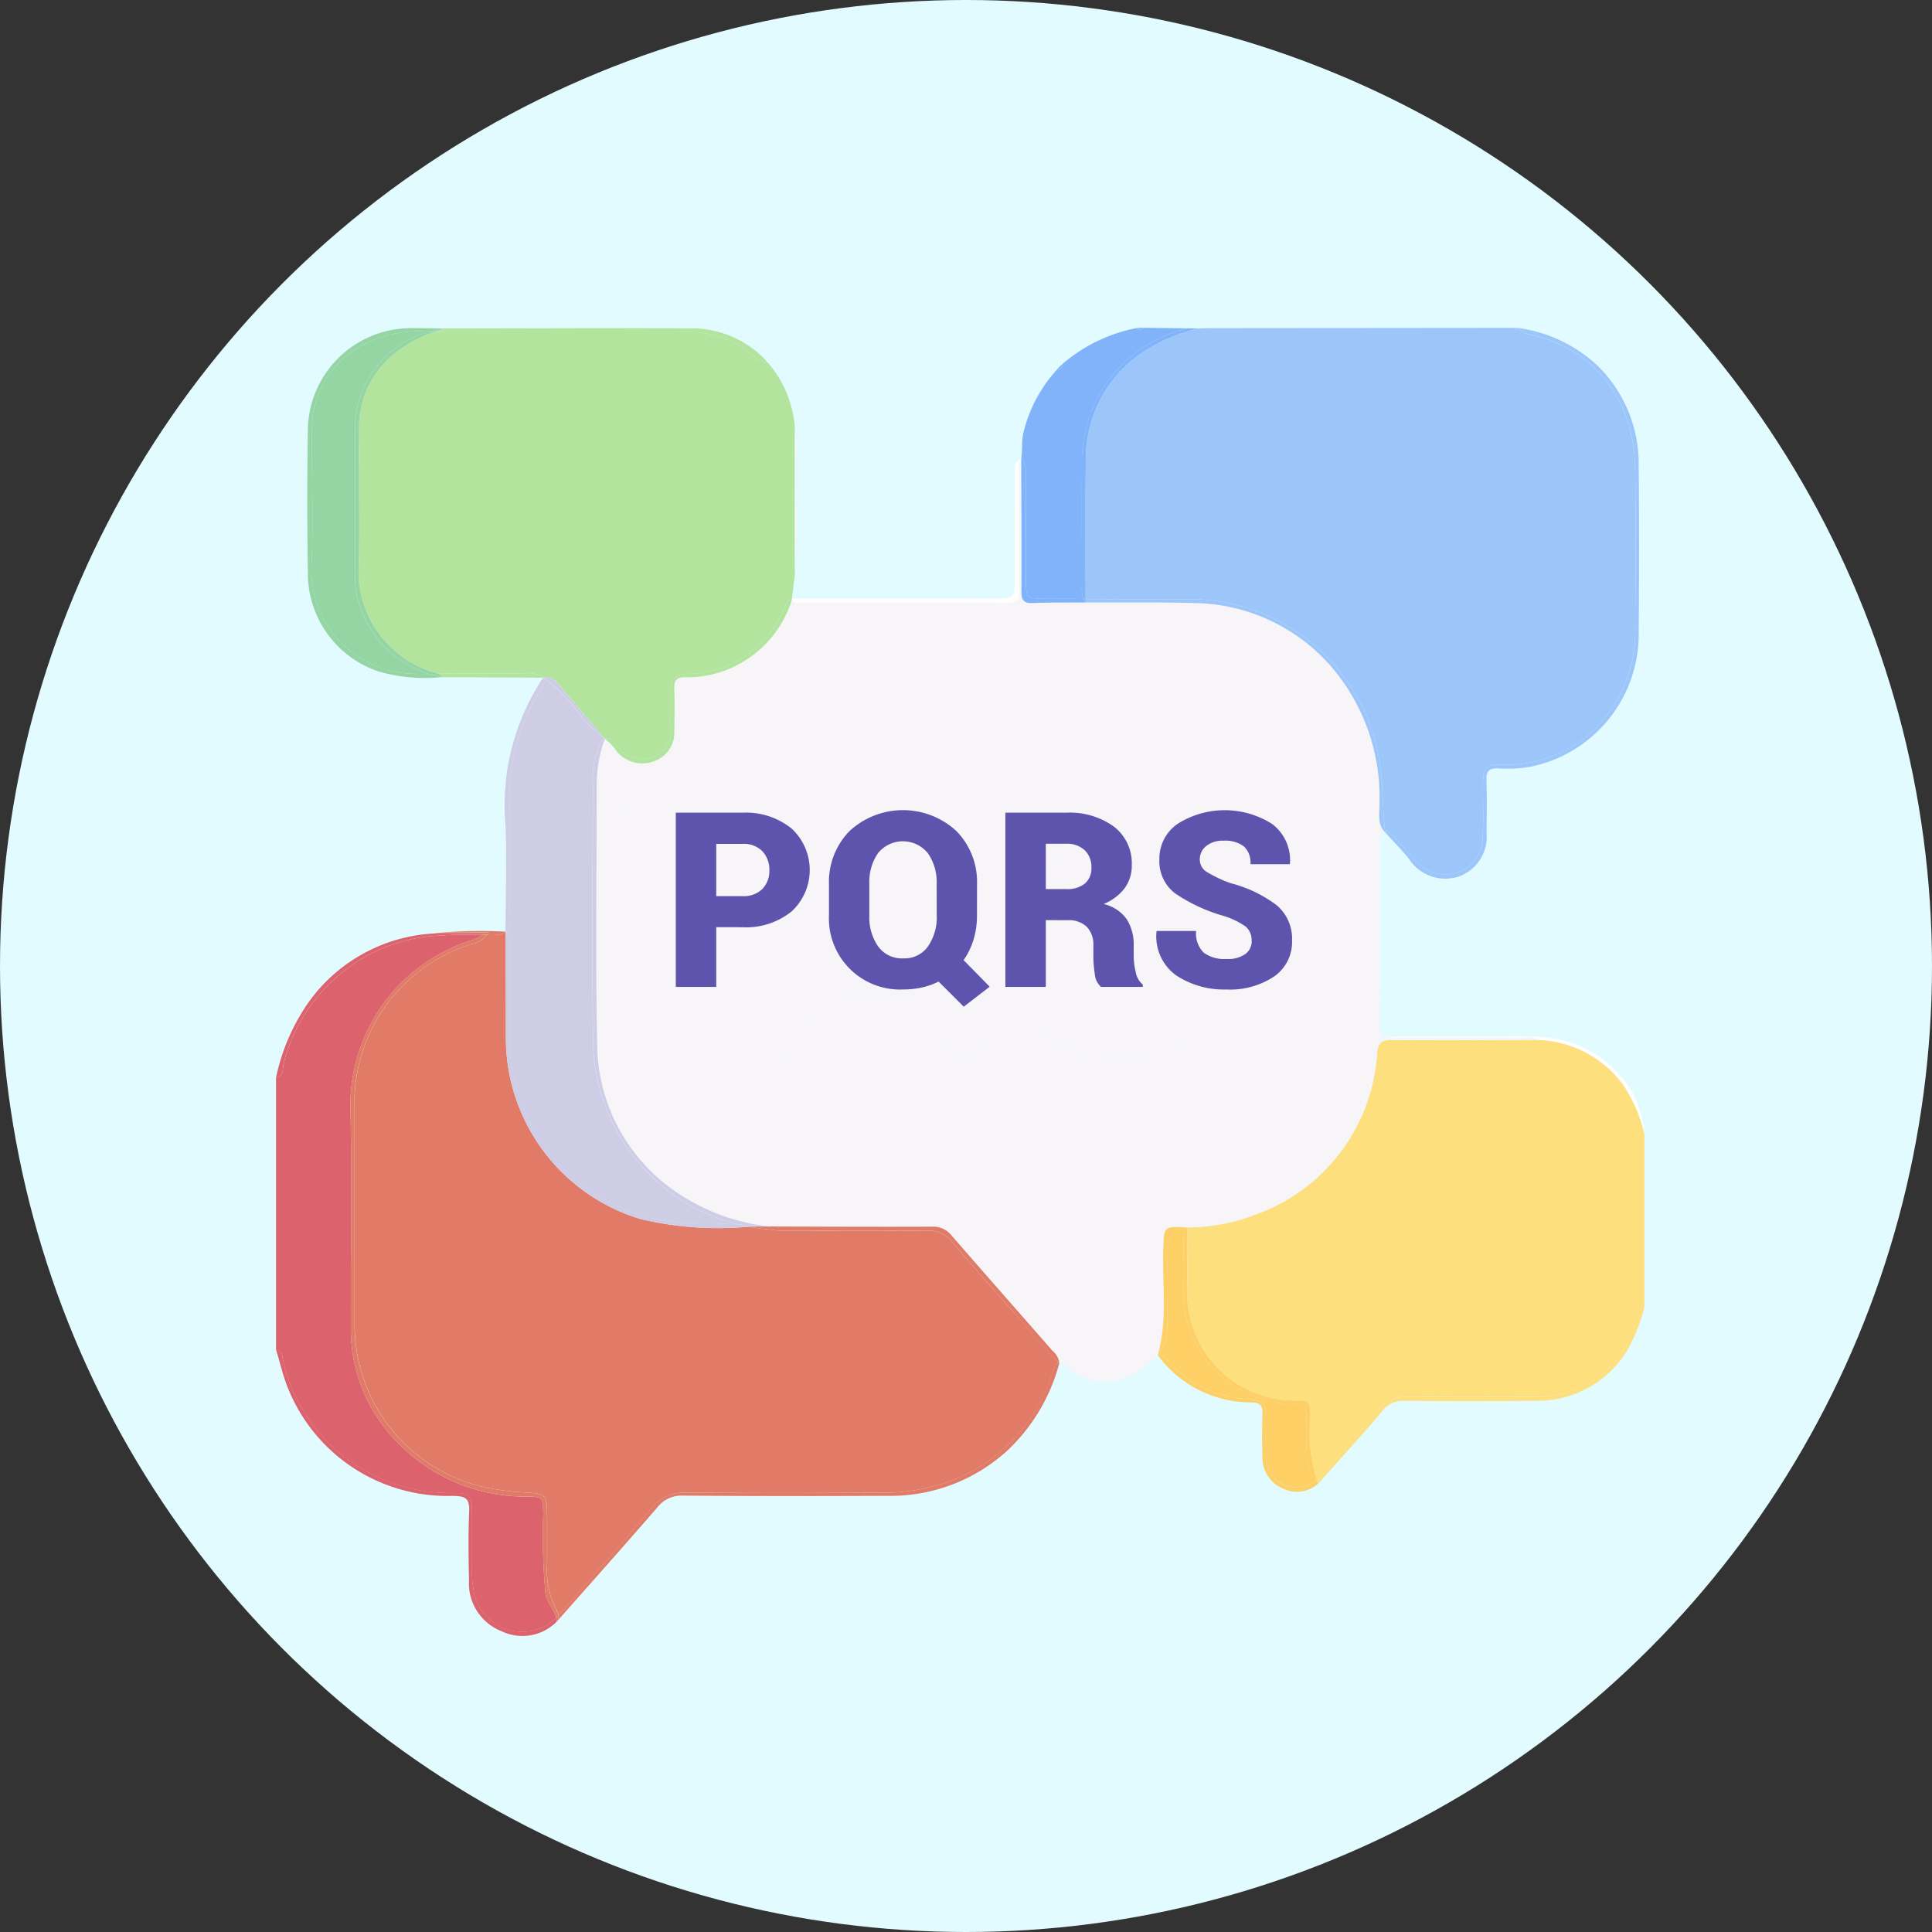 <svg xmlns="http://www.w3.org/2000/svg" xmlns:xlink="http://www.w3.org/1999/xlink" width="112" height="112" viewBox="0 0 112 112">
  <rect x="0" y="0" width="112" height="112" fill="#333333" stroke="none"/>
  <defs>
    <clipPath id="clip-path">
      <rect id="Rectángulo_300798" data-name="Rectángulo 300798" width="79.325" height="75.832" fill="none"/>
    </clipPath>
  </defs>
  <g id="Grupo_886480" data-name="Grupo 886480" transform="translate(9353.505 6217.361)">
    <circle id="Elipse_6603" data-name="Elipse 6603" cx="56" cy="56" r="56" transform="translate(-9353.505 -6217.361)" fill="#e1fbff"/>
    <g id="Grupo_886072" data-name="Grupo 886072" transform="translate(-9337.505 -6198.361)">
      <g id="Grupo_886072-2" data-name="Grupo 886072" clip-path="url(#clip-path)">
        <path id="Trazado_600867" data-name="Trazado 600867" d="M275.909,199.76h0c-2.813.007-5.626.027-8.438.011-.574,0-.793.135-.849.761a10.62,10.62,0,0,1-6.932,9.313,11.1,11.1,0,0,1-4.069.788c0,1.312.008,2.624,0,3.936a6.226,6.226,0,0,0,6.1,6.1c1.031-.006,1.031,0,1.034,1.024a9.023,9.023,0,0,0,.38,3.58c1.218-1.312,2.387-2.667,3.543-4.031a2.038,2.038,0,0,1,1.727-.8c2.447.025,4.895.012,7.342.009a5.992,5.992,0,0,0,5.918-4.415c.086-.285,0-.7.455-.786V205.2a8.5,8.5,0,0,0-1.292-2.925,6.361,6.361,0,0,0-4.917-2.516" transform="translate(-202.793 -158.477)" fill="#fedf7d"/>
        <path id="Trazado_600868" data-name="Trazado 600868" d="M310.5,275.508a5.992,5.992,0,0,1-5.918,4.415c-2.447,0-4.895.016-7.342-.009a2.039,2.039,0,0,0-1.727.8c-1.156,1.364-2.325,2.719-3.543,4.031.028.066.057.132.088.2,1.229-1.382,2.479-2.747,3.675-4.157a1.521,1.521,0,0,1,1.3-.637q3.829.042,7.659,0a6.079,6.079,0,0,0,5.245-2.878,10.06,10.06,0,0,0,1.02-2.548c-.458.083-.369.5-.455.786" transform="translate(-231.631 -217.947)" fill="#fedf7d"/>
        <path id="Trazado_600869" data-name="Trazado 600869" d="M320,198.872c-2.758,0-5.516-.005-8.274.007a3.407,3.407,0,0,0-.435.025,1.564,1.564,0,0,0,.387.033c2.527-.017,5.054-.011,7.581,0,.273,0,.571-.095.815.122h0a6.362,6.362,0,0,1,4.917,2.516,8.5,8.5,0,0,1,1.292,2.925,5.94,5.94,0,0,0-.724-2.461,6.519,6.519,0,0,0-5.56-3.163" transform="translate(-246.957 -157.773)" fill="#fefefe"/>
        <path id="Trazado_600870" data-name="Trazado 600870" d="M.409,194.938A9.881,9.881,0,0,0,10.2,202.6c1.04,0,1.154.122,1.163,1.153.01,1.106,0,2.213,0,3.319a5.808,5.808,0,0,0,.06,1,2.854,2.854,0,0,0,4.728,1.867l.091-.1c-.1-.495-.531-.857-.617-1.386a35.039,35.039,0,0,1-.128-4.618c-.031-1.014-.007-1.005-.986-1.027a10.278,10.278,0,0,1-7.305-2.976,9.3,9.3,0,0,1-2.866-6.689c-.017-4.3.074-8.6-.026-12.9a10.036,10.036,0,0,1,6.97-9.668,1.994,1.994,0,0,0,.678-.331,25.043,25.043,0,0,0-2.634.055,9.56,9.56,0,0,0-5.692,2.3,9.659,9.659,0,0,0-3.2,5.145c-.069.284.033.7-.435.785V194.3c.411.035.354.4.409.638" transform="translate(0 -135.051)" fill="#dc636e"/>
        <path id="Trazado_600871" data-name="Trazado 600871" d="M78.719,363Z" transform="translate(-62.451 -287.98)" fill="#dc636e"/>
        <path id="Trazado_600872" data-name="Trazado 600872" d="M10.306,295.168c.707,0,.922.178.892.889-.058,1.336-.038,2.676-.009,4.014A2.966,2.966,0,0,0,13.06,303a2.8,2.8,0,0,0,3.208-.54,1.046,1.046,0,0,0-.023-.236l-.091.1a2.854,2.854,0,0,1-4.728-1.867,5.807,5.807,0,0,1-.06-1c0-1.106.007-2.213,0-3.319-.009-1.031-.123-1.152-1.163-1.153a9.881,9.881,0,0,1-9.792-7.66c-.055-.242,0-.6-.408-.638.231.752.4,1.527.7,2.252a9.961,9.961,0,0,0,9.6,6.222" transform="translate(0 -227.445)" fill="#dc636e"/>
        <path id="Trazado_600873" data-name="Trazado 600873" d="M.435,177.487a9.66,9.66,0,0,1,3.2-5.144,9.559,9.559,0,0,1,5.692-2.3,25.1,25.1,0,0,1,2.634-.055c.032-.025.064-.046.1-.074H9.118a9.541,9.541,0,0,0-7.269,4.042A11.863,11.863,0,0,0,0,178.273c.468-.08.366-.5.435-.786" transform="translate(0 -134.797)" fill="#dc636e"/>
        <path id="Trazado_600874" data-name="Trazado 600874" d="M122.7,82.643c.043-1.321.013-1.345,1.321-1.279.006-.009.01-.018.016-.027a3.47,3.47,0,0,1,1.569-.321,10.753,10.753,0,0,0,9.185-8.782,7.966,7.966,0,0,0,.09-.843c.041-.6.139-.873.476-.992a.583.583,0,0,1-.331-.551c-.019-.205-.026-.41-.026-.616,0-3.213-.006-6.426.005-9.639,0-.421-.094-.891.335-1.2a.638.638,0,0,1,.136-.025c-.374-.473-.231-1.048-.239-1.587a11.639,11.639,0,0,0-2.151-7.1,10.7,10.7,0,0,0-8.623-4.511c-2.087-.052-4.176-.024-6.265-.032-1.027.008-2.055-.008-3.08.033-.517.021-.649-.17-.647-.662.014-2.563,0-5.126-.01-7.688-.218.243-.123.54-.124.812-.008,2.286-.015,4.573,0,6.859,0,.484-.12.682-.645.68-3.989-.018-7.979-.009-11.968-.011-.2,0-.418.037-.567-.158h0a6.42,6.42,0,0,1-3.471,3.913A6.284,6.284,0,0,1,95,49.475c-.519-.014-.669.177-.65.671.032.822.018,1.646,0,2.469A1.758,1.758,0,0,1,93.1,54.369a1.92,1.92,0,0,1-2.091-.608,2.791,2.791,0,0,0-.688-.718h0a7.712,7.712,0,0,0-.466,2.629c0,5.016-.08,10.034.023,15.048a10.455,10.455,0,0,0,5.138,8.948,11.807,11.807,0,0,0,4.9,1.651h0c3.122.007,6.245.024,9.367.011a1.341,1.341,0,0,1,1.133.5c1.94,2.239,3.9,4.458,5.853,6.689a1.159,1.159,0,0,1,.4.66c.306-.1.523.116.755.27a3.169,3.169,0,0,0,4.234-.3c.222-.194.414-.445.749-.446.555-1.993.231-4.034.3-6.053M97.944,58.475c-1.109.013-2.218.026-3.326-.006-.481-.014-.623.146-.608.614.031.977.022,1.956,0,2.934-.007.368.122.494.49.488.98-.018,1.96-.014,2.94,0,.9.011,1.409.44,1.423,1.173.015.774-.5,1.229-1.437,1.244-.9.014-1.808.043-2.707-.01-.607-.036-.73.191-.715.746.037,1.389.013,2.78.012,4.169,0,1.12-.418,1.73-1.19,1.748-.794.018-1.234-.614-1.235-1.786q0-2.973,0-5.946c0-2.033,0-4.067,0-6.1,0-1.242.379-1.619,1.609-1.623,1.573,0,3.146-.007,4.719,0,.878.005,1.395.469,1.378,1.2-.016.7-.516,1.141-1.357,1.151M111.426,71.4a1.2,1.2,0,0,1-1.6-.784c-.267-.64-.516-1.288-.738-1.945a.558.558,0,0,0-.619-.436c-1.779.011-3.559.014-5.338,0a.62.62,0,0,0-.688.463c-.221.63-.454,1.257-.706,1.875a1.232,1.232,0,0,1-1.59.843,1.19,1.19,0,0,1-.662-1.654q2.434-6.412,4.895-12.813a1.409,1.409,0,0,1,1.338-.993,1.528,1.528,0,0,1,1.543,1.146q2.072,5.519,4.169,11.028c.209.552.426,1.1.617,1.661a1.207,1.207,0,0,1-.619,1.611m3.66-1.851a7.31,7.31,0,0,1-2.241-7.8,7.563,7.563,0,0,1,6.035-5.56,8.381,8.381,0,0,1,1.23-.125c.2-.015.411,0,.616,0a7.757,7.757,0,0,1,6.263,11.779c-.24.41-.27.658.107.963a4.537,4.537,0,0,1,.811.825,1.185,1.185,0,0,1-1.615,1.7c-.514-.332-.8-1.157-1.379-1.121-.546.034-1.046.6-1.63.819a7.511,7.511,0,0,1-8.2-1.479" transform="translate(-71.26 -29.212)" fill="#f8f5f8"/>
        <path id="Trazado_600875" data-name="Trazado 600875" d="M224.7,288.273a3.169,3.169,0,0,1-4.234.3c-.231-.154-.449-.37-.755-.269a.6.6,0,0,1,0,.062h0c.232,0,.362.167.523.294a3.331,3.331,0,0,0,3.473.518,8.355,8.355,0,0,0,1.718-1.276c.007-.025.013-.051.02-.076-.335,0-.527.251-.748.446" transform="translate(-174.302 -228.344)" fill="#f8f5f8"/>
        <path id="Trazado_600876" data-name="Trazado 600876" d="M269.166,199.337c-.721-.01-1.443-.025-2.163.007a.876.876,0,0,1-.376-.054c-.337.119-.435.4-.476.992a7.972,7.972,0,0,1-.09.843,10.753,10.753,0,0,1-9.185,8.782,3.472,3.472,0,0,0-1.569.321c-.006.009-.01.018-.016.027l.068,0h0a11.1,11.1,0,0,0,4.069-.788,10.62,10.62,0,0,0,6.932-9.313c.056-.625.275-.764.849-.761,2.813.016,5.626,0,8.438-.011h0c-2.16-.118-4.322-.021-6.483-.05" transform="translate(-202.533 -158.104)" fill="#f8f5f8"/>
        <path id="Trazado_600877" data-name="Trazado 600877" d="M308.741,141.094c-.43.31-.334.78-.335,1.2-.012,3.213-.007,6.426-.005,9.639,0,.206.007.411.026.616a.583.583,0,0,0,.331.551,1.2,1.2,0,0,1,.237-.055c-.237-.061-.359-.223-.357-.629.024-3.552.011-7.1.014-10.656,0-.245-.073-.543.309-.6a1.208,1.208,0,0,1-.084-.1.624.624,0,0,0-.137.025" transform="translate(-244.663 -111.915)" fill="#f8f5f8"/>
        <path id="Trazado_600878" data-name="Trazado 600878" d="M310.517,199.134c.72-.031,1.442-.016,2.163-.007,2.161.029,4.323-.068,6.483.05-.244-.217-.542-.121-.815-.122-2.527-.007-5.054-.013-7.581,0a1.577,1.577,0,0,1-.387-.033,1.193,1.193,0,0,0-.237.055.88.88,0,0,0,.375.054" transform="translate(-246.047 -157.894)" fill="#f8f5f8"/>
        <path id="Trazado_600879" data-name="Trazado 600879" d="M60.34,191.678c-1.224-1.385-2.463-2.758-3.645-4.18a1.771,1.771,0,0,0-1.488-.648c-2.624.018-5.248.009-7.871.007a5.792,5.792,0,0,1-1.231-.069q-.6-.055-1.188-.165a19.5,19.5,0,0,1-6.279-.44,10.969,10.969,0,0,1-7.817-10.567q0-3.033-.012-6.066a1.842,1.842,0,0,1-1.063.151,1.636,1.636,0,0,1-.95.554,9.636,9.636,0,0,0-6.674,7.984,7.576,7.576,0,0,0-.065,1.233q0,6.377,0,12.753a9.655,9.655,0,0,0,7.8,9.558,16.892,16.892,0,0,0,2.228.256c1.026.072,1.12.155,1.129,1.211q.012,1.507,0,3.014a4.886,4.886,0,0,0,.529,2.54.957.957,0,0,1,.129.346c1.813-2.067,3.636-4.126,5.419-6.218a2.29,2.29,0,0,1,1.928-.89q5.69.039,11.381,0a11.342,11.342,0,0,0,4.094-.713,9.7,9.7,0,0,0,5.737-6.01c.105-.286.13-.611.4-.82.013-.006.025-.008.038-.014-.914-.87-1.685-1.868-2.518-2.81" transform="translate(-17.496 -134.511)" fill="#e17a66"/>
        <path id="Trazado_600880" data-name="Trazado 600880" d="M78.719,363Z" transform="translate(-62.451 -287.98)" fill="#e17a66"/>
        <path id="Trazado_600881" data-name="Trazado 600881" d="M107.775,290.233c-.266.209-.29.534-.4.82a9.7,9.7,0,0,1-5.737,6.01,11.342,11.342,0,0,1-4.094.713q-5.69.042-11.38,0a2.291,2.291,0,0,0-1.928.89c-1.784,2.092-3.606,4.151-5.419,6.218a.51.51,0,0,1-.1.378c1.942-2.2,3.9-4.39,5.818-6.608a1.782,1.782,0,0,1,1.506-.711c3.949.035,7.9.03,11.848.013a10.023,10.023,0,0,0,7.042-2.7,10.737,10.737,0,0,0,2.927-4.985h0l-.047-.046c-.013.005-.025.007-.038.014" transform="translate(-62.451 -230.242)" fill="#e17a66"/>
        <path id="Trazado_600882" data-name="Trazado 600882" d="M47.35,169.313a1.379,1.379,0,0,1-.094.145,1.843,1.843,0,0,0,1.063-.151c0-.01,0-.02,0-.03a26.441,26.441,0,0,0-4.192.1c1.039-.131,2.075-.037,3.223-.068" transform="translate(-35.008 -134.267)" fill="#e17a66"/>
        <path id="Trazado_600883" data-name="Trazado 600883" d="M32.8,209.37a4.889,4.889,0,0,1-.529-2.54q.012-1.507,0-3.014c-.009-1.056-.1-1.139-1.129-1.211a16.822,16.822,0,0,1-2.228-.256,9.654,9.654,0,0,1-7.8-9.558q0-6.376,0-12.753a7.551,7.551,0,0,1,.065-1.233,9.636,9.636,0,0,1,6.674-7.984,1.637,1.637,0,0,0,.95-.554c-.083,0-.165-.005-.248,0h-.036a2,2,0,0,1-.678.331,10.036,10.036,0,0,0-6.97,9.668c.1,4.3.009,8.6.026,12.9a9.3,9.3,0,0,0,2.866,6.689,10.278,10.278,0,0,0,7.305,2.976c.979.021.955.013.986,1.027a35.109,35.109,0,0,0,.128,4.618c.086.528.513.891.618,1.386l.125-.142a.956.956,0,0,0-.129-.346" transform="translate(-16.56 -135.076)" fill="#e17a66"/>
        <path id="Trazado_600884" data-name="Trazado 600884" d="M78.729,361.167l-.125.143a1.032,1.032,0,0,1,.024.236.51.51,0,0,0,.1-.378" transform="translate(-62.359 -286.527)" fill="#e17a66"/>
        <path id="Trazado_600885" data-name="Trazado 600885" d="M47.252,169.712a1.461,1.461,0,0,0,.094-.145c-1.148.031-2.184-.063-3.223.068h2.941c-.032.028-.064.05-.1.074H47c.082,0,.165,0,.248,0" transform="translate(-35.004 -134.521)" fill="#e17a66"/>
        <path id="Trazado_600886" data-name="Trazado 600886" d="M144.412,252.623a1.341,1.341,0,0,0-1.133-.5c-3.122.013-6.245,0-9.367-.011h0c-.411-.007-.822,0-1.234.007q.584.109,1.188.165a5.807,5.807,0,0,0,1.231.069c2.624,0,5.248.011,7.871-.007a1.77,1.77,0,0,1,1.488.648c1.182,1.422,2.421,2.8,3.646,4.18.833.942,1.6,1.941,2.518,2.81l.043-.016a1.159,1.159,0,0,0-.4-.66c-1.949-2.231-3.913-4.45-5.853-6.689" transform="translate(-105.258 -200.011)" fill="#e17a66"/>
        <path id="Trazado_600887" data-name="Trazado 600887" d="M219.5,290.158l.047.046a.6.6,0,0,0,0-.062l-.043.016" transform="translate(-174.135 -230.18)" fill="#e17a66"/>
        <path id="Trazado_600888" data-name="Trazado 600888" d="M256.228,263.511c.017-.579-.208-.836-.809-.845a6.47,6.47,0,0,1-6.331-6.687c.058-.9,0-1.8.011-2.7a1.641,1.641,0,0,1,.136-.852c-1.081.172-1.14.934-1.092,1.855.064,1.248.03,2.5.009,3.755a2.485,2.485,0,0,1-.483,1.709c.4.159.611.527.9.809a6.792,6.792,0,0,0,4.308,1.818c.925.094.972.189.988,1.106.013.693-.027,1.387.016,2.077a1.777,1.777,0,0,0,2.878,1.544,2.6,2.6,0,0,1-.517-1.667,17.2,17.2,0,0,1-.012-1.926" transform="translate(-196.486 -200.263)" fill="#fecf64"/>
        <path id="Trazado_600889" data-name="Trazado 600889" d="M256.519,295.2a1.777,1.777,0,0,1-2.878-1.544c-.043-.691,0-1.385-.016-2.077-.017-.917-.064-1.012-.988-1.106a6.793,6.793,0,0,1-4.308-1.818c-.285-.282-.5-.651-.9-.809-.021.024-.039.049-.062.073a6.7,6.7,0,0,0,5.427,2.738c.524.009.659.19.641.673-.03.82-.028,1.643,0,2.464a1.907,1.907,0,0,0,1.163,1.841,1.817,1.817,0,0,0,2.075-.285,1.548,1.548,0,0,1-.157-.149" transform="translate(-196.248 -228.358)" fill="#fecf64"/>
        <path id="Trazado_600890" data-name="Trazado 600890" d="M254.639,252.381a1.639,1.639,0,0,0-.136.852c-.007.9.047,1.8-.011,2.7a6.47,6.47,0,0,0,6.331,6.687c.6.008.826.266.809.845a17.2,17.2,0,0,0,.012,1.926,2.6,2.6,0,0,0,.517,1.667l.048-.026.021-.023a9.025,9.025,0,0,1-.38-3.58c0-1.023,0-1.03-1.034-1.025a6.226,6.226,0,0,1-6.1-6.1c0-1.312,0-2.624,0-3.936-.027,0-.051.009-.077.013" transform="translate(-201.889 -200.213)" fill="#fecf64"/>
        <path id="Trazado_600891" data-name="Trazado 600891" d="M291.707,323.2l-.021.023-.048.026a1.572,1.572,0,0,0,.157.149c-.032-.065-.061-.131-.088-.2" transform="translate(-231.367 -256.405)" fill="#fecf64"/>
        <path id="Trazado_600892" data-name="Trazado 600892" d="M247.981,254.146c-.048-.921.011-1.683,1.092-1.855l.01-.017c-1.308-.066-1.278-.042-1.321,1.279-.065,2.019.258,4.059-.3,6.053l.031,0,.011,0a2.486,2.486,0,0,0,.483-1.709c.02-1.252.055-2.506-.009-3.755" transform="translate(-196.324 -200.123)" fill="#fecf64"/>
        <path id="Trazado_600893" data-name="Trazado 600893" d="M247.422,287.82l-.031,0c-.007.025-.013.051-.02.076.023-.023.04-.049.062-.073l-.011,0" transform="translate(-196.249 -228.338)" fill="#fecf64"/>
        <path id="Trazado_600894" data-name="Trazado 600894" d="M255.256,252.352l-.009.017c.026,0,.05-.01.077-.013l-.068,0" transform="translate(-202.497 -200.2)" fill="#fecf64"/>
        <path id="Trazado_600895" data-name="Trazado 600895" d="M251.967.034,234.6.049c-.334,0-.668.013-1,.021a10.047,10.047,0,0,0-3.345,1.484,7.416,7.416,0,0,0-3.148,5.978c-.038,2.739-.015,5.479-.016,8.218,2.045.023,4.091.006,6.136.01a11.158,11.158,0,0,1,11,10.139c.1,1.095.1,2.193.217,3.285a.907.907,0,0,1,.572.389c.358.406.736.793,1.081,1.211a2.283,2.283,0,0,0,2.629.8,2.159,2.159,0,0,0,1.38-2.133c.064-.95.011-1.905.02-2.858.01-1.134.105-1.246,1.238-1.237a7.267,7.267,0,0,0,6.235-3.277,7.926,7.926,0,0,0,1.347-4.68c.035-3.064.048-6.13,0-9.194-.062-3.992-2.311-6.947-6.1-7.793A.857.857,0,0,1,252.2.042h-.01a.843.843,0,0,1-.122.053.5.5,0,0,1-.1-.06" transform="translate(-180.157 -0.027)" fill="#9cc5fa"/>
        <path id="Trazado_600896" data-name="Trazado 600896" d="M347.471.033a.5.5,0,0,0,.1.06A.843.843,0,0,0,347.7.041L347.55.033h-.079" transform="translate(-275.662 -0.026)" fill="#9cc5fa"/>
        <path id="Trazado_600897" data-name="Trazado 600897" d="M319.483.442c3.787.845,6.036,3.8,6.1,7.792.048,3.064.035,6.13,0,9.194a7.924,7.924,0,0,1-1.346,4.68A7.267,7.267,0,0,1,318,25.386c-1.133-.009-1.228.1-1.238,1.237-.008.953.044,1.908-.02,2.858a2.158,2.158,0,0,1-1.38,2.133,2.283,2.283,0,0,1-2.628-.8c-.346-.418-.724-.8-1.082-1.211a.907.907,0,0,0-.572-.389c0,.031.006.062.009.093.464.514.952,1.008,1.387,1.546a2.494,2.494,0,0,0,2.926,1,2.444,2.444,0,0,0,1.567-2.5c.006-1.03.025-2.062-.008-3.091-.017-.513.166-.671.667-.66a7.988,7.988,0,0,0,1.849-.089,7.837,7.837,0,0,0,6.31-7.882c.029-3.194.033-6.389,0-9.583a7.959,7.959,0,0,0-2.418-5.824,8.458,8.458,0,0,0-4.53-2.15.856.856,0,0,0,.649.369" transform="translate(-246.791 -0.058)" fill="#9cc5fa"/>
        <path id="Trazado_600898" data-name="Trazado 600898" d="M233.38,76.316A10.705,10.705,0,0,1,242,80.827a11.64,11.64,0,0,1,2.151,7.1c.008.539-.135,1.115.239,1.588a.491.491,0,0,1,.074,0c-.118-1.091-.121-2.19-.217-3.285a11.158,11.158,0,0,0-11-10.139c-2.046,0-4.091.013-6.137-.01,0,.068,0,.136,0,.2,2.088.008,4.178-.02,6.265.032" transform="translate(-180.179 -60.357)" fill="#9cc5fa"/>
        <path id="Trazado_600899" data-name="Trazado 600899" d="M310.719,141.066a1.222,1.222,0,0,0,.084.1c0-.031-.006-.062-.009-.093a.522.522,0,0,0-.074,0" transform="translate(-246.505 -111.913)" fill="#9cc5fa"/>
        <path id="Trazado_600900" data-name="Trazado 600900" d="M34.654,21.491c.905,1.09,1.825,2.167,2.739,3.249.357-.084.528.22.731.435a1.764,1.764,0,0,0,2.058.645,1.692,1.692,0,0,0,1.038-1.809c-.006-.7.011-1.392,0-2.087-.012-.65.276-.914.928-.938a6.217,6.217,0,0,0,4.546-2.009,5.941,5.941,0,0,0,1.093-1.765c.1-.243.192-.5.465-.57l.174-1.48h0q0-4.167,0-8.334a6.435,6.435,0,0,0-1.6-3.918c-.055,0-.11,0-.165,0A1.535,1.535,0,0,1,46,2.521a5.7,5.7,0,0,0-3.859-1.342q-6.967,0-13.933,0l-.655-.018A7.373,7.373,0,0,0,25.359,2.3a5.485,5.485,0,0,0-2.2,4.289c-.041,2.853.059,5.708-.033,8.559a6.142,6.142,0,0,0,4.312,5.729,1.621,1.621,0,0,1,.308.1c.111,0,.222-.009.333-.017,1.544-.011,3.086-.007,4.629,0a2.118,2.118,0,0,1,1.056.15.636.636,0,0,1,.069.1h0a.843.843,0,0,1,.821.281" transform="translate(-18.343 -0.921)" fill="#b2e49e"/>
        <path id="Trazado_600901" data-name="Trazado 600901" d="M50.45,96.95c-1.543,0-3.085-.007-4.629,0-.111.008-.222.012-.333.017a.418.418,0,0,1,.194.2l5.892.031a.654.654,0,0,0-.069-.1,2.119,2.119,0,0,0-1.056-.15" transform="translate(-36.088 -76.911)" fill="#b2e49e"/>
        <path id="Trazado_600902" data-name="Trazado 600902" d="M45.206.348q6.966.012,13.933,0A5.7,5.7,0,0,1,63,1.69a1.533,1.533,0,0,0,.658.39q.082,0,.165,0c-.034-.041-.067-.082-.1-.122h0A5.957,5.957,0,0,0,59.754.13c-4.887-.035-9.774,0-14.661,0l-.542.2.655.018" transform="translate(-35.344 -0.09)" fill="#b2e49e"/>
        <path id="Trazado_600903" data-name="Trazado 600903" d="M92.19,84.18a2.794,2.794,0,0,1,.688.718,1.92,1.92,0,0,0,2.091.608,1.757,1.757,0,0,0,1.25-1.754c.015-.823.029-1.647,0-2.469-.019-.495.131-.686.65-.672a6.28,6.28,0,0,0,2.692-.558,6.42,6.42,0,0,0,3.471-3.913h0l.008-.071c-.272.068-.363.327-.465.57a5.948,5.948,0,0,1-1.093,1.765,6.218,6.218,0,0,1-4.546,2.009c-.652.025-.94.288-.928.938.013.7,0,1.392,0,2.087a1.692,1.692,0,0,1-1.038,1.809,1.764,1.764,0,0,1-2.058-.645c-.2-.215-.374-.519-.731-.435l.01.012h0" transform="translate(-73.13 -60.349)" fill="#b2e49e"/>
        <path id="Trazado_600904" data-name="Trazado 600904" d="M66.451,98.965a11.71,11.71,0,0,0-1.733,6.752c.029,2.026.01,4.053,0,6.079a1.645,1.645,0,0,1-.209,1.11l-.013.007c.279.285.207.655.209,1,.01,1.723,0,3.446,0,5.169a10.741,10.741,0,0,0,10.721,10.713c.855,0,1.706.029,2.557.075a11.091,11.091,0,0,1-8.436-10.5c-.074-4.991-.031-9.983-.009-14.975a4.509,4.509,0,0,1,.581-2.663.678.678,0,0,1,.087-.027,9.009,9.009,0,0,1-1.686-1.732,7.893,7.893,0,0,0-1.869-1.8h0c.17.3-.056.562-.206.793" transform="translate(-51.169 -77.882)" fill="#cfcde6"/>
        <path id="Trazado_600905" data-name="Trazado 600905" d="M64.364,112.911a1.645,1.645,0,0,0,.209-1.11c.007-2.026.026-4.053,0-6.079A11.711,11.711,0,0,1,66.3,98.97c.15-.231.377-.49.206-.793a13.305,13.305,0,0,0-2.179,8.548c.081,2.054.007,4.115,0,6.172h0c.007.007.012.014.018.021l.013-.007" transform="translate(-51.022 -77.887)" fill="#cfcde6"/>
        <path id="Trazado_600906" data-name="Trazado 600906" d="M94.177,141.895a10.455,10.455,0,0,1-5.138-8.948c-.1-5.014-.027-10.032-.023-15.048a7.712,7.712,0,0,1,.466-2.629h0l-.015-.01a.676.676,0,0,0-.087.027,4.51,4.51,0,0,0-.581,2.663c-.022,4.992-.065,9.984.009,14.975a11.09,11.09,0,0,0,8.436,10.5q.916.05,1.831.122a11.807,11.807,0,0,1-4.9-1.651" transform="translate(-70.422 -91.44)" fill="#cfcde6"/>
        <path id="Trazado_600907" data-name="Trazado 600907" d="M72.24,186.147a19.5,19.5,0,0,0,6.279.44q-.3-.057-.6-.129c-.851-.046-1.7-.076-2.557-.075A10.741,10.741,0,0,1,64.643,175.67c0-1.723.005-3.446,0-5.169,0-.342.07-.711-.209-1l-.018.01q.007,3.033.012,6.066a10.969,10.969,0,0,0,7.817,10.567" transform="translate(-51.1 -134.475)" fill="#cfcde6"/>
        <path id="Trazado_600908" data-name="Trazado 600908" d="M64.428,169.424c-.007-.007-.011-.014-.018-.021v.031l.018-.009" transform="translate(-51.099 -134.394)" fill="#cfcde6"/>
        <path id="Trazado_600909" data-name="Trazado 600909" d="M131.617,251.661h0q-.915-.072-1.831-.122.3.072.6.129c.411-.009.823-.013,1.234-.007" transform="translate(-102.964 -199.555)" fill="#cfcde6"/>
        <path id="Trazado_600910" data-name="Trazado 600910" d="M75.77,98.412a.843.843,0,0,0-.821-.281,7.888,7.888,0,0,1,1.869,1.8,9.015,9.015,0,0,0,1.686,1.732h.006c-.914-1.082-1.834-2.16-2.739-3.249" transform="translate(-59.46 -77.842)" fill="#cfcde6"/>
        <path id="Trazado_600911" data-name="Trazado 600911" d="M92.158,115.255h-.006l.016.01-.01-.012" transform="translate(-73.108 -91.436)" fill="#cfcde6"/>
        <path id="Trazado_600912" data-name="Trazado 600912" d="M12.644,16.811a4.543,4.543,0,0,1-.215-1.52c0-2.781,0-5.562,0-8.342A5.821,5.821,0,0,1,16.717,1.11a6.993,6.993,0,0,0-3.759.723,5.465,5.465,0,0,0-3.03,4.936c-.025,2.727.1,5.459-.036,8.18a6.015,6.015,0,0,0,5.751,5.982c.36.011.72.02,1.081.019a6.114,6.114,0,0,1-4.082-4.138" transform="translate(-7.844 -0.878)" fill="#94d5a3"/>
        <path id="Trazado_600913" data-name="Trazado 600913" d="M14.762,20.142A6.015,6.015,0,0,1,9.01,14.161c.136-2.72.011-5.453.035-8.179a5.465,5.465,0,0,1,3.03-4.936A6.994,6.994,0,0,1,15.835.322,7,7,0,0,1,16.71.132C16.065.126,15.42.111,14.775.114A5.979,5.979,0,0,0,8.81,5.888c-.05,2.859-.042,5.72,0,8.579a6,6,0,0,0,4.082,5.543,9.723,9.723,0,0,0,3.668.337h0a7.361,7.361,0,0,1-.714-.185c-.36,0-.721-.008-1.081-.019" transform="translate(-6.961 -0.09)" fill="#94d5a3"/>
        <path id="Trazado_600914" data-name="Trazado 600914" d="M22.187,6.964c0,2.781,0,5.562,0,8.342a4.543,4.543,0,0,0,.215,1.52,6.115,6.115,0,0,0,4.082,4.138c.173,0,.346,0,.519-.012a1.631,1.631,0,0,0-.308-.1,6.142,6.142,0,0,1-4.313-5.729c.092-2.85-.008-5.706.033-8.559a5.485,5.485,0,0,1,2.2-4.289,7.372,7.372,0,0,1,2.191-1.143l-.334-.007a5.821,5.821,0,0,0-4.286,5.838" transform="translate(-17.6 -0.893)" fill="#94d5a3"/>
        <path id="Trazado_600915" data-name="Trazado 600915" d="M43.27.4l.542-.2a7.013,7.013,0,0,0-.876.191L43.27.4" transform="translate(-34.063 -0.161)" fill="#94d5a3"/>
        <path id="Trazado_600916" data-name="Trazado 600916" d="M43.5,97.066q-.26.011-.519.012c.229.071.466.134.714.185a.419.419,0,0,0-.194-.2" transform="translate(-34.094 -77.006)" fill="#94d5a3"/>
        <path id="Trazado_600917" data-name="Trazado 600917" d="M209.053,7.585l.008,0c.319.308.251.714.253,1.091.011,2.007,0,4.013.008,6.02,0,.946.075,1.008,1.008,1.021.773.011,1.546-.017,2.319.015h.007a2,2,0,0,1-.081-.824c-.006-2.467-.017-4.934,0-7.4A7.89,7.89,0,0,1,218.418.115l.28-.074L216.153.008a.415.415,0,0,1-.272.111c-.054-.034-.107-.064-.159-.092a9.317,9.317,0,0,0-4.287,2.086c-.008.051-.017.1-.025.16a.473.473,0,0,1-.293.167,8.255,8.255,0,0,0-1.957,3.736c-.088.473-.032.943-.107,1.408" transform="translate(-165.85 -0.006)" fill="#80b3fa"/>
        <path id="Trazado_600918" data-name="Trazado 600918" d="M241.48.114A.414.414,0,0,0,241.752,0h-.106l-.31.017-.016,0c.052.027.105.058.16.092" transform="translate(-191.448 -0.001)" fill="#80b3fa"/>
        <path id="Trazado_600919" data-name="Trazado 600919" d="M219.332,10.356c.008-.056.016-.108.025-.16l-.048.039h0l-.184.184-.086.1a.473.473,0,0,0,.293-.167" transform="translate(-173.772 -8.089)" fill="#80b3fa"/>
        <path id="Trazado_600920" data-name="Trazado 600920" d="M212.639,44.8h-.007c-.772-.032-1.546,0-2.319-.015-.933-.014-1-.076-1.008-1.021-.01-2.007,0-4.014-.008-6.02,0-.377.066-.782-.253-1.09l-.008,0c0,.01,0,.021,0,.031h0c.007,2.563.024,5.126.011,7.688,0,.492.129.682.647.662,1.025-.041,2.053-.025,3.08-.033h0a.766.766,0,0,1-.13-.2" transform="translate(-165.833 -29.077)" fill="#80b3fa"/>
        <path id="Trazado_600921" data-name="Trazado 600921" d="M231.9.243a7.89,7.89,0,0,0-5.843,7.388c-.017,2.467-.006,4.934,0,7.4a2.006,2.006,0,0,0,.081.824h.13c0-2.739-.021-5.479.016-8.218a7.415,7.415,0,0,1,3.147-5.977A10.043,10.043,0,0,1,232.781.177l-.6-.008c-.093.025-.186.05-.28.074" transform="translate(-179.336 -0.134)" fill="#80b3fa"/>
        <path id="Trazado_600922" data-name="Trazado 600922" d="M226.616,76.28h0c0-.068,0-.136,0-.2h-.13a.765.765,0,0,0,.13.2" transform="translate(-179.68 -60.353)" fill="#80b3fa"/>
        <path id="Trazado_600923" data-name="Trazado 600923" d="M157.964,36.708c-.469.228-.353.681-.357,1.058-.02,1.957-.006,3.914-.01,5.871,0,1.177-.012,1.187-1.223,1.187q-5.766,0-11.534,0a.641.641,0,0,0-.107.009c-.02.027-.037.054-.06.081.149.2.365.158.568.158,3.989,0,7.978-.007,11.968.011.525,0,.649-.2.645-.68-.019-2.286-.012-4.572,0-6.859,0-.272-.094-.569.124-.812,0-.008-.006-.016-.009-.024" transform="translate(-114.774 -29.122)" fill="#fefefe"/>
        <path id="Trazado_600924" data-name="Trazado 600924" d="M137.4,9.154l.1,0c-.064-.044-.13-.087-.2-.127h0c.035.04.068.081.1.122" transform="translate(-108.925 -7.165)" fill="#fefefe"/>
        <path id="Trazado_600925" data-name="Trazado 600925" d="M144.732,76.024l-.051.01-.008.071c.023-.026.039-.054.06-.08" transform="translate(-114.774 -60.313)" fill="#fefefe"/>
        <path id="Trazado_600926" data-name="Trazado 600926" d="M209,36.673l-.014.007.01.024c0-.01,0-.021,0-.031" transform="translate(-165.796 -29.094)" fill="#fefefe"/>
        <path id="Trazado_600927" data-name="Trazado 600927" d="M220.395,10.11l0-.022c-.017.021-.035.04-.051.062h0l.048-.039" transform="translate(-174.809 -8.003)" fill="#fefefe"/>
        <path id="Trazado_600928" data-name="Trazado 600928" d="M241.3.088l.016,0h-.02l0,0" transform="translate(-191.433 -0.067)" fill="#fefefe"/>
        <path id="Trazado_600929" data-name="Trazado 600929" d="M212.033,144.046c.578-.036.865.789,1.379,1.121a1.185,1.185,0,0,0,1.615-1.7,4.53,4.53,0,0,0-.811-.825c-.378-.306-.347-.553-.107-.963a7.757,7.757,0,0,0-6.263-11.779c-.205,0-.412-.013-.616,0a8.4,8.4,0,0,0-1.23.125,7.563,7.563,0,0,0-6.035,5.56,7.31,7.31,0,0,0,2.241,7.8,7.511,7.511,0,0,0,8.2,1.479c.584-.219,1.085-.785,1.63-.819m-2.2-1.539a5.4,5.4,0,1,1,2.831-6.182,5.256,5.256,0,0,1-.7,4.278c-.439-.515-.792-1-1.213-1.406a1.144,1.144,0,0,0-1.718-.033,1.207,1.207,0,0,0,.054,1.73,10.839,10.839,0,0,0,.931.928c.45.387.141.516-.186.685" transform="translate(-158.379 -103.051)" fill="#f8f5f8"/>
        <path id="Trazado_600930" data-name="Trazado 600930" d="M148.094,141.561q-2.086-5.514-4.169-11.028a1.528,1.528,0,0,0-1.543-1.146,1.408,1.408,0,0,0-1.338.993q-2.449,6.406-4.895,12.813a1.19,1.19,0,0,0,.662,1.654A1.231,1.231,0,0,0,138.4,144c.253-.618.486-1.245.706-1.875a.62.62,0,0,1,.688-.464c1.779.017,3.559.013,5.338,0a.557.557,0,0,1,.619.436c.222.656.471,1.3.738,1.945a1.2,1.2,0,0,0,1.6.785,1.207,1.207,0,0,0,.619-1.611c-.191-.559-.408-1.109-.617-1.662m-3.783-2.251c-1.236-.006-2.473,0-3.709,0-.391,0-.324-.228-.235-.462.671-1.762,1.344-3.523,2.081-5.455.737,1.953,1.41,3.747,2.092,5.537.1.251.084.383-.23.382" transform="translate(-107.925 -102.648)" fill="#f8f5f8"/>
        <path id="Trazado_600931" data-name="Trazado 600931" d="M104.715,130.18c-1.573-.009-3.146-.007-4.719,0-1.23,0-1.606.381-1.609,1.623-.005,2.034,0,4.067,0,6.1q0,2.973,0,5.946c0,1.172.441,1.8,1.235,1.786.772-.018,1.189-.628,1.19-1.748,0-1.39.025-2.781-.012-4.17-.015-.554.108-.782.715-.746.9.054,1.8.025,2.707.01.939-.015,1.451-.47,1.437-1.243-.014-.734-.521-1.162-1.423-1.173-.98-.012-1.96-.016-2.94,0-.367.007-.5-.12-.49-.488.019-.978.027-1.957,0-2.934-.015-.467.127-.628.608-.614,1.108.032,2.218.019,3.326.006.841-.01,1.342-.449,1.357-1.152.016-.734-.5-1.2-1.378-1.2" transform="translate(-78.052 -103.272)" fill="#f8f5f8"/>
        <path id="Trazado_600932" data-name="Trazado 600932" d="M145.593,30.181a6.509,6.509,0,0,0-.054-1.6q0,4.167,0,8.334h0c.127-2.244.029-4.49.051-6.734" transform="translate(-115.462 -22.674)" fill="#f8f5f8"/>
        <path id="Trazado_600933" data-name="Trazado 600933" d="M219.3,150.918a10.807,10.807,0,0,1-.931-.928,1.207,1.207,0,0,1-.054-1.73,1.144,1.144,0,0,1,1.718.033c.421.411.774.891,1.212,1.406a5.257,5.257,0,0,0,.7-4.278,5.4,5.4,0,1,0-2.831,6.182c.327-.169.636-.3.186-.685" transform="translate(-167.652 -112.147)" fill="#f8f5f8"/>
        <path id="Trazado_600934" data-name="Trazado 600934" d="M158.8,148.761c-.738,1.932-1.41,3.693-2.081,5.455-.089.234-.156.463.235.462,1.236,0,2.473,0,3.709,0,.314,0,.325-.131.23-.382-.682-1.79-1.355-3.584-2.092-5.537" transform="translate(-124.274 -118.018)" fill="#f8f5f8"/>
        <path id="Trazado_600935" data-name="Trazado 600935" d="M114.5,142.657v3.463h-2.345v-10.1h3.858a4.2,4.2,0,0,1,2.852.916,3.271,3.271,0,0,1,0,4.812,4.21,4.21,0,0,1-2.852.912Zm0-1.8h1.513a1.54,1.54,0,0,0,1.166-.42,1.5,1.5,0,0,0,.4-1.079,1.56,1.56,0,0,0-.4-1.1,1.518,1.518,0,0,0-1.17-.43H114.5Z" transform="translate(-88.979 -107.907)" fill="#5e54ad"/>
        <path id="Trazado_600936" data-name="Trazado 600936" d="M163.685,141.417a4.748,4.748,0,0,1-.2,1.4,4.207,4.207,0,0,1-.576,1.19l1.513,1.54-1.506,1.159-1.457-1.457a4.1,4.1,0,0,1-.964.343,4.965,4.965,0,0,1-1.082.115,4.119,4.119,0,0,1-4.309-4.288V139.6a4.212,4.212,0,0,1,1.19-3.074,4.564,4.564,0,0,1,6.2,0,4.205,4.205,0,0,1,1.193,3.074Zm-2.338-1.832a2.921,2.921,0,0,0-.51-1.776,1.858,1.858,0,0,0-2.893,0,2.948,2.948,0,0,0-.5,1.78v1.832a2.947,2.947,0,0,0,.51,1.79,1.7,1.7,0,0,0,1.461.694,1.666,1.666,0,0,0,1.429-.694,2.961,2.961,0,0,0,.507-1.79Z" transform="translate(-123.048 -107.347)" fill="#5e54ad"/>
        <path id="Trazado_600937" data-name="Trazado 600937" d="M206.937,142.248v3.872h-2.345v-10.1h3.518a4.369,4.369,0,0,1,2.783.812,2.678,2.678,0,0,1,1.027,2.22,2.211,2.211,0,0,1-.413,1.346,2.927,2.927,0,0,1-1.218.916,2.261,2.261,0,0,1,1.336.878,2.718,2.718,0,0,1,.406,1.53v.638a4.021,4.021,0,0,0,.118.9,1.192,1.192,0,0,0,.409.722v.139h-2.421a1.135,1.135,0,0,1-.361-.756,6.737,6.737,0,0,1-.083-1.02v-.611a1.494,1.494,0,0,0-.382-1.1,1.515,1.515,0,0,0-1.117-.382Zm0-1.8h1.186a1.614,1.614,0,0,0,1.082-.323,1.156,1.156,0,0,0,.375-.926,1.333,1.333,0,0,0-.385-1,1.484,1.484,0,0,0-1.086-.378h-1.173Z" transform="translate(-162.31 -107.907)" fill="#5e54ad"/>
        <path id="Trazado_600938" data-name="Trazado 600938" d="M252.477,142.882a1.008,1.008,0,0,0-.354-.829,4.594,4.594,0,0,0-1.284-.614,9.739,9.739,0,0,1-2.793-1.3,2.342,2.342,0,0,1-.913-1.988A2.437,2.437,0,0,1,248.2,136.1a5.116,5.116,0,0,1,5.482.024,2.622,2.622,0,0,1,1.02,2.279l-.014.042h-2.276a1.274,1.274,0,0,0-.389-1.037,1.8,1.8,0,0,0-1.173-.323,1.505,1.505,0,0,0-1.006.312.973.973,0,0,0-.368.77.83.83,0,0,0,.378.711,7.373,7.373,0,0,0,1.412.67,7.527,7.527,0,0,1,2.657,1.27,2.528,2.528,0,0,1,.9,2.054,2.431,2.431,0,0,1-1.041,2.085,4.611,4.611,0,0,1-2.762.753,5.046,5.046,0,0,1-2.9-.808,2.783,2.783,0,0,1-1.155-2.543l.014-.042h2.283a1.572,1.572,0,0,0,.434,1.252,2.006,2.006,0,0,0,1.329.371,1.725,1.725,0,0,0,1.1-.292.935.935,0,0,0,.361-.763" transform="translate(-195.922 -107.348)" fill="#5e54ad"/>
      </g>
    </g>
  </g>
</svg>
